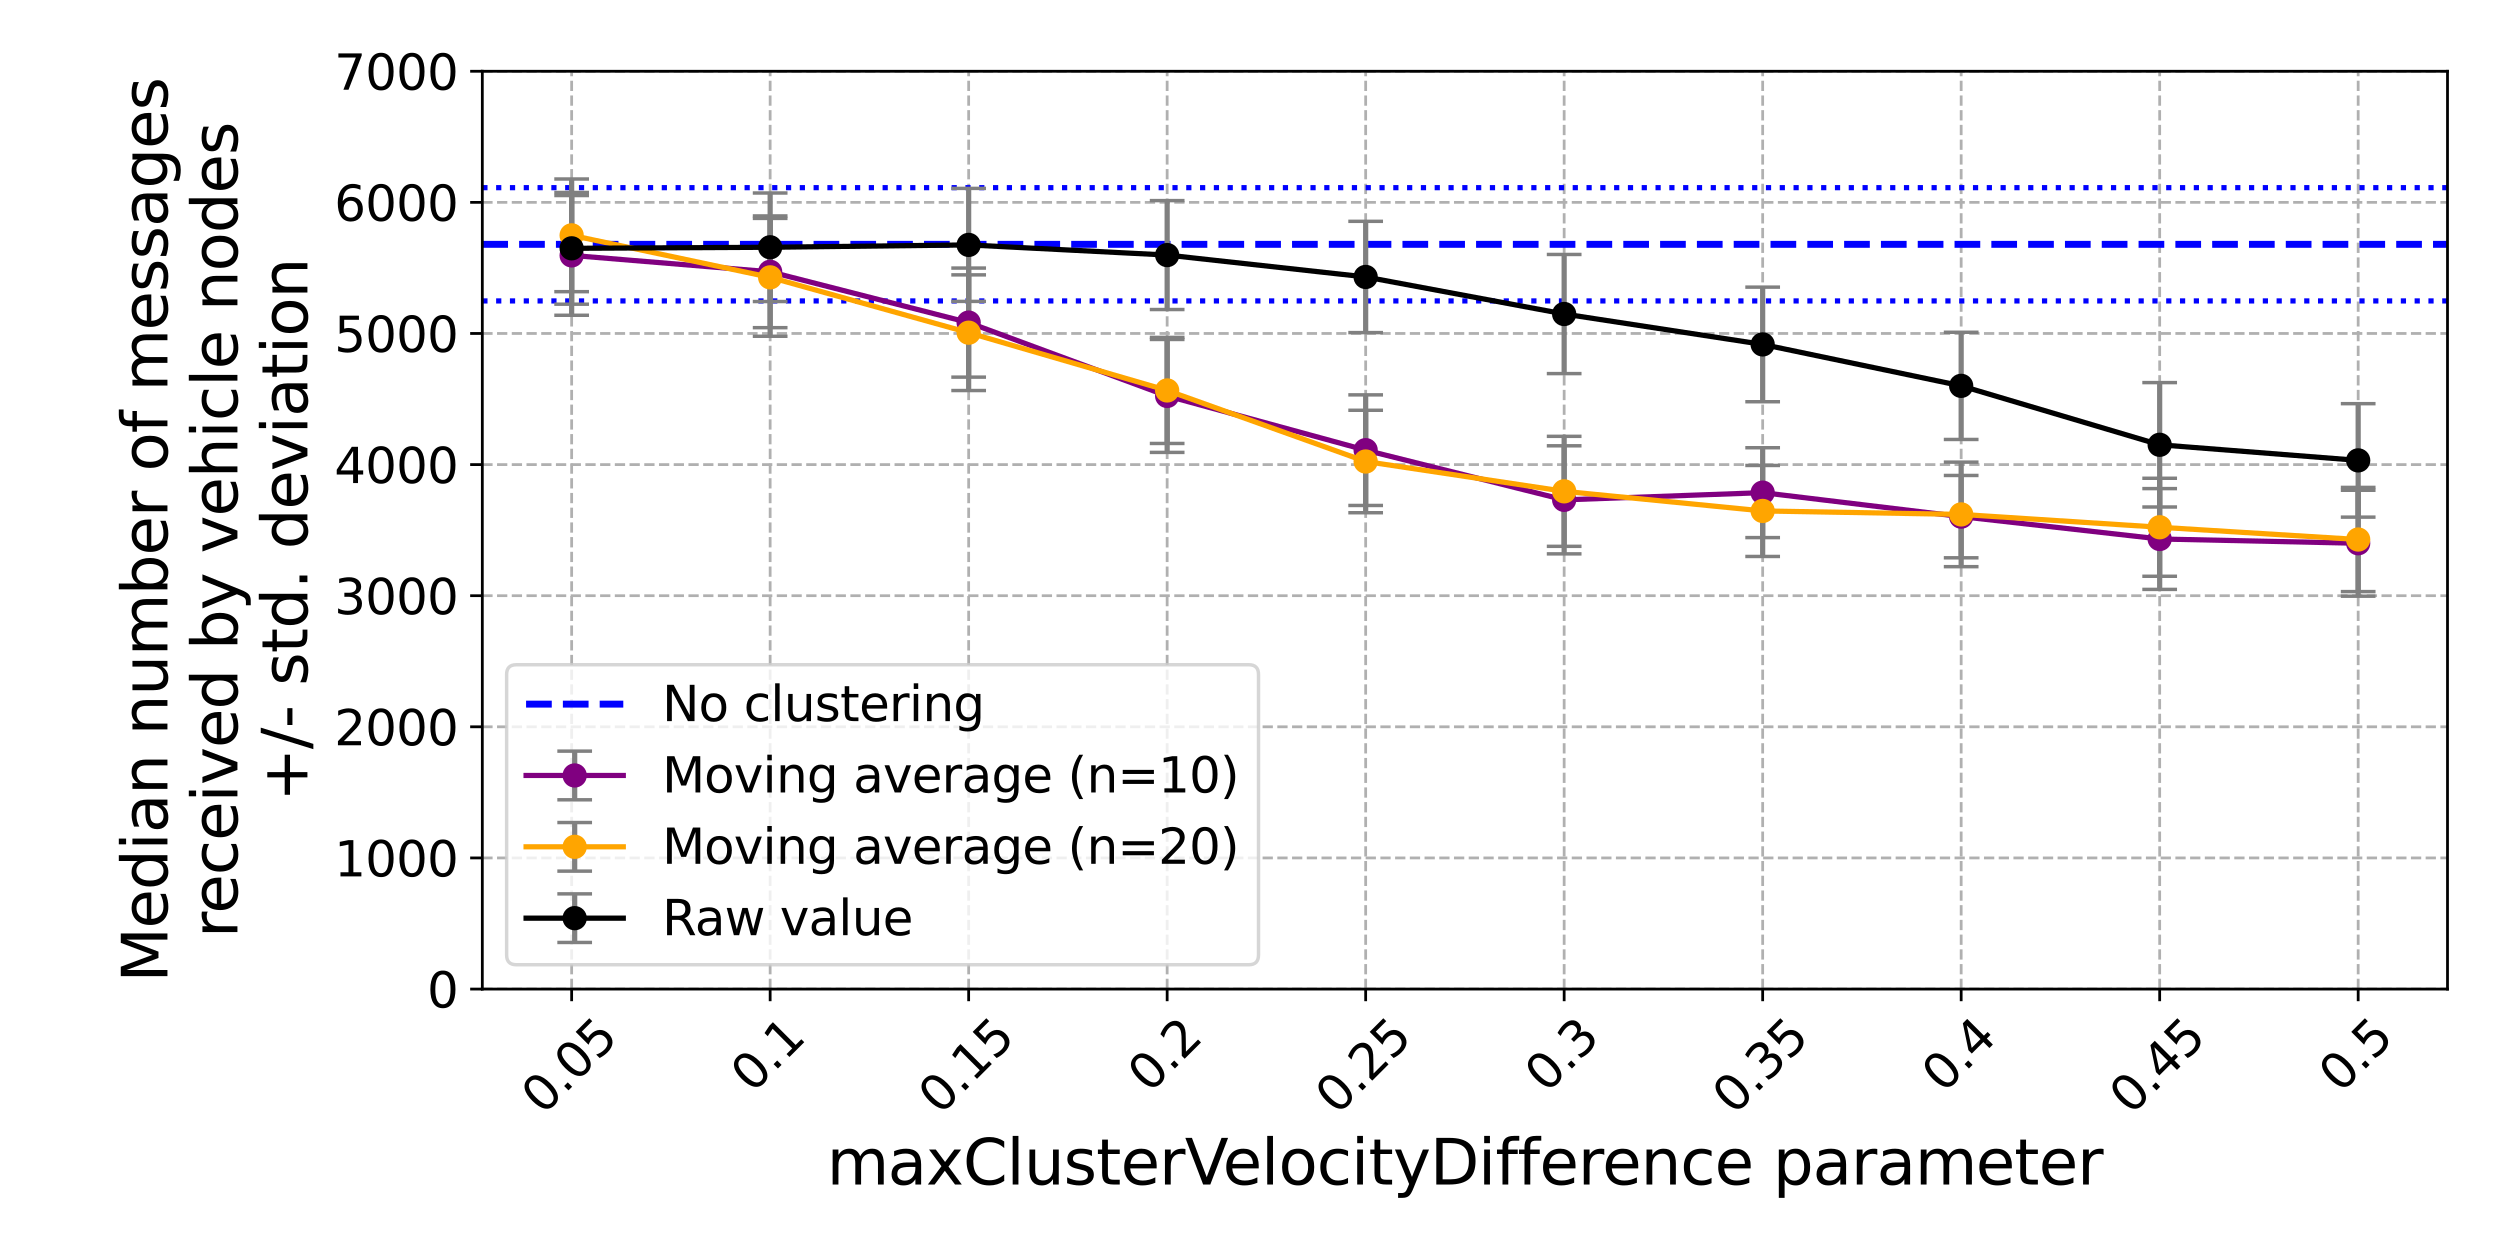 <?xml version="1.0" encoding="utf-8" standalone="no"?>
<!DOCTYPE svg PUBLIC "-//W3C//DTD SVG 1.1//EN"
  "http://www.w3.org/Graphics/SVG/1.1/DTD/svg11.dtd">
<svg xmlns:xlink="http://www.w3.org/1999/xlink" width="720pt" height="360pt" viewBox="0 0 720 360" xmlns="http://www.w3.org/2000/svg" version="1.1">
 <defs>
  <style type="text/css">*{stroke-linejoin: round; stroke-linecap: butt}</style>
 </defs>
 <g id="figure_1">
  <g id="patch_1">
   <path d="M 0 360 
L 720 360 
L 720 0 
L 0 0 
z
" style="fill: #ffffff"/>
  </g>
  <g id="axes_1">
   <g id="patch_2">
    <path d="M 138.908 284.844 
L 704.88 284.844 
L 704.88 20.52 
L 138.908 20.52 
z
" style="fill: #ffffff"/>
   </g>
   <g id="matplotlib.axis_1">
    <g id="xtick_1">
     <g id="line2d_1">
      <path d="M 164.634 284.844 
L 164.634 20.52 
" clip-path="url(#pd3dc04d516)" style="fill: none; stroke-dasharray: 2.96,1.28; stroke-dashoffset: 0; stroke: #b0b0b0; stroke-width: 0.8"/>
     </g>
     <g id="line2d_2">
      <defs>
       <path id="m0fb2fdcdc8" d="M 0 0 
L 0 3.5 
" style="stroke: #000000; stroke-width: 0.8"/>
      </defs>
      <g>
       <use xlink:href="#m0fb2fdcdc8" x="164.634" y="284.844" style="stroke: #000000; stroke-width: 0.8"/>
      </g>
     </g>
     <g id="text_1">
      <!-- 0.05 -->
      <g transform="translate(156.345 321.408) rotate(-45) scale(0.14 -0.14)">
       <defs>
        <path id="DejaVuSans-30" d="M 2034 4250 
Q 1547 4250 1301 3770 
Q 1056 3291 1056 2328 
Q 1056 1369 1301 889 
Q 1547 409 2034 409 
Q 2525 409 2770 889 
Q 3016 1369 3016 2328 
Q 3016 3291 2770 3770 
Q 2525 4250 2034 4250 
z
M 2034 4750 
Q 2819 4750 3233 4129 
Q 3647 3509 3647 2328 
Q 3647 1150 3233 529 
Q 2819 -91 2034 -91 
Q 1250 -91 836 529 
Q 422 1150 422 2328 
Q 422 3509 836 4129 
Q 1250 4750 2034 4750 
z
" transform="scale(0.016)"/>
        <path id="DejaVuSans-2e" d="M 684 794 
L 1344 794 
L 1344 0 
L 684 0 
L 684 794 
z
" transform="scale(0.016)"/>
        <path id="DejaVuSans-35" d="M 691 4666 
L 3169 4666 
L 3169 4134 
L 1269 4134 
L 1269 2991 
Q 1406 3038 1543 3061 
Q 1681 3084 1819 3084 
Q 2600 3084 3056 2656 
Q 3513 2228 3513 1497 
Q 3513 744 3044 326 
Q 2575 -91 1722 -91 
Q 1428 -91 1123 -41 
Q 819 9 494 109 
L 494 744 
Q 775 591 1075 516 
Q 1375 441 1709 441 
Q 2250 441 2565 725 
Q 2881 1009 2881 1497 
Q 2881 1984 2565 2268 
Q 2250 2553 1709 2553 
Q 1456 2553 1204 2497 
Q 953 2441 691 2322 
L 691 4666 
z
" transform="scale(0.016)"/>
       </defs>
       <use xlink:href="#DejaVuSans-30"/>
       <use xlink:href="#DejaVuSans-2e" x="63.623"/>
       <use xlink:href="#DejaVuSans-30" x="95.41"/>
       <use xlink:href="#DejaVuSans-35" x="159.033"/>
      </g>
     </g>
    </g>
    <g id="xtick_2">
     <g id="line2d_3">
      <path d="M 221.803 284.844 
L 221.803 20.52 
" clip-path="url(#pd3dc04d516)" style="fill: none; stroke-dasharray: 2.96,1.28; stroke-dashoffset: 0; stroke: #b0b0b0; stroke-width: 0.8"/>
     </g>
     <g id="line2d_4">
      <g>
       <use xlink:href="#m0fb2fdcdc8" x="221.803" y="284.844" style="stroke: #000000; stroke-width: 0.8"/>
      </g>
     </g>
     <g id="text_2">
      <!-- 0.1 -->
      <g transform="translate(216.663 315.109) rotate(-45) scale(0.14 -0.14)">
       <defs>
        <path id="DejaVuSans-31" d="M 794 531 
L 1825 531 
L 1825 4091 
L 703 3866 
L 703 4441 
L 1819 4666 
L 2450 4666 
L 2450 531 
L 3481 531 
L 3481 0 
L 794 0 
L 794 531 
z
" transform="scale(0.016)"/>
       </defs>
       <use xlink:href="#DejaVuSans-30"/>
       <use xlink:href="#DejaVuSans-2e" x="63.623"/>
       <use xlink:href="#DejaVuSans-31" x="95.41"/>
      </g>
     </g>
    </g>
    <g id="xtick_3">
     <g id="line2d_5">
      <path d="M 278.972 284.844 
L 278.972 20.52 
" clip-path="url(#pd3dc04d516)" style="fill: none; stroke-dasharray: 2.96,1.28; stroke-dashoffset: 0; stroke: #b0b0b0; stroke-width: 0.8"/>
     </g>
     <g id="line2d_6">
      <g>
       <use xlink:href="#m0fb2fdcdc8" x="278.972" y="284.844" style="stroke: #000000; stroke-width: 0.8"/>
      </g>
     </g>
     <g id="text_3">
      <!-- 0.15 -->
      <g transform="translate(270.682 321.408) rotate(-45) scale(0.14 -0.14)">
       <use xlink:href="#DejaVuSans-30"/>
       <use xlink:href="#DejaVuSans-2e" x="63.623"/>
       <use xlink:href="#DejaVuSans-31" x="95.41"/>
       <use xlink:href="#DejaVuSans-35" x="159.033"/>
      </g>
     </g>
    </g>
    <g id="xtick_4">
     <g id="line2d_7">
      <path d="M 336.141 284.844 
L 336.141 20.52 
" clip-path="url(#pd3dc04d516)" style="fill: none; stroke-dasharray: 2.96,1.28; stroke-dashoffset: 0; stroke: #b0b0b0; stroke-width: 0.8"/>
     </g>
     <g id="line2d_8">
      <g>
       <use xlink:href="#m0fb2fdcdc8" x="336.141" y="284.844" style="stroke: #000000; stroke-width: 0.8"/>
      </g>
     </g>
     <g id="text_4">
      <!-- 0.2 -->
      <g transform="translate(331.001 315.109) rotate(-45) scale(0.14 -0.14)">
       <defs>
        <path id="DejaVuSans-32" d="M 1228 531 
L 3431 531 
L 3431 0 
L 469 0 
L 469 531 
Q 828 903 1448 1529 
Q 2069 2156 2228 2338 
Q 2531 2678 2651 2914 
Q 2772 3150 2772 3378 
Q 2772 3750 2511 3984 
Q 2250 4219 1831 4219 
Q 1534 4219 1204 4116 
Q 875 4013 500 3803 
L 500 4441 
Q 881 4594 1212 4672 
Q 1544 4750 1819 4750 
Q 2544 4750 2975 4387 
Q 3406 4025 3406 3419 
Q 3406 3131 3298 2873 
Q 3191 2616 2906 2266 
Q 2828 2175 2409 1742 
Q 1991 1309 1228 531 
z
" transform="scale(0.016)"/>
       </defs>
       <use xlink:href="#DejaVuSans-30"/>
       <use xlink:href="#DejaVuSans-2e" x="63.623"/>
       <use xlink:href="#DejaVuSans-32" x="95.41"/>
      </g>
     </g>
    </g>
    <g id="xtick_5">
     <g id="line2d_9">
      <path d="M 393.31 284.844 
L 393.31 20.52 
" clip-path="url(#pd3dc04d516)" style="fill: none; stroke-dasharray: 2.96,1.28; stroke-dashoffset: 0; stroke: #b0b0b0; stroke-width: 0.8"/>
     </g>
     <g id="line2d_10">
      <g>
       <use xlink:href="#m0fb2fdcdc8" x="393.31" y="284.844" style="stroke: #000000; stroke-width: 0.8"/>
      </g>
     </g>
     <g id="text_5">
      <!-- 0.25 -->
      <g transform="translate(385.02 321.408) rotate(-45) scale(0.14 -0.14)">
       <use xlink:href="#DejaVuSans-30"/>
       <use xlink:href="#DejaVuSans-2e" x="63.623"/>
       <use xlink:href="#DejaVuSans-32" x="95.41"/>
       <use xlink:href="#DejaVuSans-35" x="159.033"/>
      </g>
     </g>
    </g>
    <g id="xtick_6">
     <g id="line2d_11">
      <path d="M 450.478 284.844 
L 450.478 20.52 
" clip-path="url(#pd3dc04d516)" style="fill: none; stroke-dasharray: 2.96,1.28; stroke-dashoffset: 0; stroke: #b0b0b0; stroke-width: 0.8"/>
     </g>
     <g id="line2d_12">
      <g>
       <use xlink:href="#m0fb2fdcdc8" x="450.478" y="284.844" style="stroke: #000000; stroke-width: 0.8"/>
      </g>
     </g>
     <g id="text_6">
      <!-- 0.3 -->
      <g transform="translate(445.338 315.109) rotate(-45) scale(0.14 -0.14)">
       <defs>
        <path id="DejaVuSans-33" d="M 2597 2516 
Q 3050 2419 3304 2112 
Q 3559 1806 3559 1356 
Q 3559 666 3084 287 
Q 2609 -91 1734 -91 
Q 1441 -91 1130 -33 
Q 819 25 488 141 
L 488 750 
Q 750 597 1062 519 
Q 1375 441 1716 441 
Q 2309 441 2620 675 
Q 2931 909 2931 1356 
Q 2931 1769 2642 2001 
Q 2353 2234 1838 2234 
L 1294 2234 
L 1294 2753 
L 1863 2753 
Q 2328 2753 2575 2939 
Q 2822 3125 2822 3475 
Q 2822 3834 2567 4026 
Q 2313 4219 1838 4219 
Q 1578 4219 1281 4162 
Q 984 4106 628 3988 
L 628 4550 
Q 988 4650 1302 4700 
Q 1616 4750 1894 4750 
Q 2613 4750 3031 4423 
Q 3450 4097 3450 3541 
Q 3450 3153 3228 2886 
Q 3006 2619 2597 2516 
z
" transform="scale(0.016)"/>
       </defs>
       <use xlink:href="#DejaVuSans-30"/>
       <use xlink:href="#DejaVuSans-2e" x="63.623"/>
       <use xlink:href="#DejaVuSans-33" x="95.41"/>
      </g>
     </g>
    </g>
    <g id="xtick_7">
     <g id="line2d_13">
      <path d="M 507.647 284.844 
L 507.647 20.52 
" clip-path="url(#pd3dc04d516)" style="fill: none; stroke-dasharray: 2.96,1.28; stroke-dashoffset: 0; stroke: #b0b0b0; stroke-width: 0.8"/>
     </g>
     <g id="line2d_14">
      <g>
       <use xlink:href="#m0fb2fdcdc8" x="507.647" y="284.844" style="stroke: #000000; stroke-width: 0.8"/>
      </g>
     </g>
     <g id="text_7">
      <!-- 0.35 -->
      <g transform="translate(499.358 321.408) rotate(-45) scale(0.14 -0.14)">
       <use xlink:href="#DejaVuSans-30"/>
       <use xlink:href="#DejaVuSans-2e" x="63.623"/>
       <use xlink:href="#DejaVuSans-33" x="95.41"/>
       <use xlink:href="#DejaVuSans-35" x="159.033"/>
      </g>
     </g>
    </g>
    <g id="xtick_8">
     <g id="line2d_15">
      <path d="M 564.816 284.844 
L 564.816 20.52 
" clip-path="url(#pd3dc04d516)" style="fill: none; stroke-dasharray: 2.96,1.28; stroke-dashoffset: 0; stroke: #b0b0b0; stroke-width: 0.8"/>
     </g>
     <g id="line2d_16">
      <g>
       <use xlink:href="#m0fb2fdcdc8" x="564.816" y="284.844" style="stroke: #000000; stroke-width: 0.8"/>
      </g>
     </g>
     <g id="text_8">
      <!-- 0.4 -->
      <g transform="translate(559.676 315.109) rotate(-45) scale(0.14 -0.14)">
       <defs>
        <path id="DejaVuSans-34" d="M 2419 4116 
L 825 1625 
L 2419 1625 
L 2419 4116 
z
M 2253 4666 
L 3047 4666 
L 3047 1625 
L 3713 1625 
L 3713 1100 
L 3047 1100 
L 3047 0 
L 2419 0 
L 2419 1100 
L 313 1100 
L 313 1709 
L 2253 4666 
z
" transform="scale(0.016)"/>
       </defs>
       <use xlink:href="#DejaVuSans-30"/>
       <use xlink:href="#DejaVuSans-2e" x="63.623"/>
       <use xlink:href="#DejaVuSans-34" x="95.41"/>
      </g>
     </g>
    </g>
    <g id="xtick_9">
     <g id="line2d_17">
      <path d="M 621.985 284.844 
L 621.985 20.52 
" clip-path="url(#pd3dc04d516)" style="fill: none; stroke-dasharray: 2.96,1.28; stroke-dashoffset: 0; stroke: #b0b0b0; stroke-width: 0.8"/>
     </g>
     <g id="line2d_18">
      <g>
       <use xlink:href="#m0fb2fdcdc8" x="621.985" y="284.844" style="stroke: #000000; stroke-width: 0.8"/>
      </g>
     </g>
     <g id="text_9">
      <!-- 0.45 -->
      <g transform="translate(613.696 321.408) rotate(-45) scale(0.14 -0.14)">
       <use xlink:href="#DejaVuSans-30"/>
       <use xlink:href="#DejaVuSans-2e" x="63.623"/>
       <use xlink:href="#DejaVuSans-34" x="95.41"/>
       <use xlink:href="#DejaVuSans-35" x="159.033"/>
      </g>
     </g>
    </g>
    <g id="xtick_10">
     <g id="line2d_19">
      <path d="M 679.154 284.844 
L 679.154 20.52 
" clip-path="url(#pd3dc04d516)" style="fill: none; stroke-dasharray: 2.96,1.28; stroke-dashoffset: 0; stroke: #b0b0b0; stroke-width: 0.8"/>
     </g>
     <g id="line2d_20">
      <g>
       <use xlink:href="#m0fb2fdcdc8" x="679.154" y="284.844" style="stroke: #000000; stroke-width: 0.8"/>
      </g>
     </g>
     <g id="text_10">
      <!-- 0.5 -->
      <g transform="translate(674.014 315.109) rotate(-45) scale(0.14 -0.14)">
       <use xlink:href="#DejaVuSans-30"/>
       <use xlink:href="#DejaVuSans-2e" x="63.623"/>
       <use xlink:href="#DejaVuSans-35" x="95.41"/>
      </g>
     </g>
    </g>
    <g id="text_11">
     <!-- maxClusterVelocityDifference parameter -->
     <g transform="translate(238.129 341.144) scale(0.18 -0.18)">
      <defs>
       <path id="DejaVuSans-6d" d="M 3328 2828 
Q 3544 3216 3844 3400 
Q 4144 3584 4550 3584 
Q 5097 3584 5394 3201 
Q 5691 2819 5691 2113 
L 5691 0 
L 5113 0 
L 5113 2094 
Q 5113 2597 4934 2840 
Q 4756 3084 4391 3084 
Q 3944 3084 3684 2787 
Q 3425 2491 3425 1978 
L 3425 0 
L 2847 0 
L 2847 2094 
Q 2847 2600 2669 2842 
Q 2491 3084 2119 3084 
Q 1678 3084 1418 2786 
Q 1159 2488 1159 1978 
L 1159 0 
L 581 0 
L 581 3500 
L 1159 3500 
L 1159 2956 
Q 1356 3278 1631 3431 
Q 1906 3584 2284 3584 
Q 2666 3584 2933 3390 
Q 3200 3197 3328 2828 
z
" transform="scale(0.016)"/>
       <path id="DejaVuSans-61" d="M 2194 1759 
Q 1497 1759 1228 1600 
Q 959 1441 959 1056 
Q 959 750 1161 570 
Q 1363 391 1709 391 
Q 2188 391 2477 730 
Q 2766 1069 2766 1631 
L 2766 1759 
L 2194 1759 
z
M 3341 1997 
L 3341 0 
L 2766 0 
L 2766 531 
Q 2569 213 2275 61 
Q 1981 -91 1556 -91 
Q 1019 -91 701 211 
Q 384 513 384 1019 
Q 384 1609 779 1909 
Q 1175 2209 1959 2209 
L 2766 2209 
L 2766 2266 
Q 2766 2663 2505 2880 
Q 2244 3097 1772 3097 
Q 1472 3097 1187 3025 
Q 903 2953 641 2809 
L 641 3341 
Q 956 3463 1253 3523 
Q 1550 3584 1831 3584 
Q 2591 3584 2966 3190 
Q 3341 2797 3341 1997 
z
" transform="scale(0.016)"/>
       <path id="DejaVuSans-78" d="M 3513 3500 
L 2247 1797 
L 3578 0 
L 2900 0 
L 1881 1375 
L 863 0 
L 184 0 
L 1544 1831 
L 300 3500 
L 978 3500 
L 1906 2253 
L 2834 3500 
L 3513 3500 
z
" transform="scale(0.016)"/>
       <path id="DejaVuSans-43" d="M 4122 4306 
L 4122 3641 
Q 3803 3938 3442 4084 
Q 3081 4231 2675 4231 
Q 1875 4231 1450 3742 
Q 1025 3253 1025 2328 
Q 1025 1406 1450 917 
Q 1875 428 2675 428 
Q 3081 428 3442 575 
Q 3803 722 4122 1019 
L 4122 359 
Q 3791 134 3420 21 
Q 3050 -91 2638 -91 
Q 1578 -91 968 557 
Q 359 1206 359 2328 
Q 359 3453 968 4101 
Q 1578 4750 2638 4750 
Q 3056 4750 3426 4639 
Q 3797 4528 4122 4306 
z
" transform="scale(0.016)"/>
       <path id="DejaVuSans-6c" d="M 603 4863 
L 1178 4863 
L 1178 0 
L 603 0 
L 603 4863 
z
" transform="scale(0.016)"/>
       <path id="DejaVuSans-75" d="M 544 1381 
L 544 3500 
L 1119 3500 
L 1119 1403 
Q 1119 906 1312 657 
Q 1506 409 1894 409 
Q 2359 409 2629 706 
Q 2900 1003 2900 1516 
L 2900 3500 
L 3475 3500 
L 3475 0 
L 2900 0 
L 2900 538 
Q 2691 219 2414 64 
Q 2138 -91 1772 -91 
Q 1169 -91 856 284 
Q 544 659 544 1381 
z
M 1991 3584 
L 1991 3584 
z
" transform="scale(0.016)"/>
       <path id="DejaVuSans-73" d="M 2834 3397 
L 2834 2853 
Q 2591 2978 2328 3040 
Q 2066 3103 1784 3103 
Q 1356 3103 1142 2972 
Q 928 2841 928 2578 
Q 928 2378 1081 2264 
Q 1234 2150 1697 2047 
L 1894 2003 
Q 2506 1872 2764 1633 
Q 3022 1394 3022 966 
Q 3022 478 2636 193 
Q 2250 -91 1575 -91 
Q 1294 -91 989 -36 
Q 684 19 347 128 
L 347 722 
Q 666 556 975 473 
Q 1284 391 1588 391 
Q 1994 391 2212 530 
Q 2431 669 2431 922 
Q 2431 1156 2273 1281 
Q 2116 1406 1581 1522 
L 1381 1569 
Q 847 1681 609 1914 
Q 372 2147 372 2553 
Q 372 3047 722 3315 
Q 1072 3584 1716 3584 
Q 2034 3584 2315 3537 
Q 2597 3491 2834 3397 
z
" transform="scale(0.016)"/>
       <path id="DejaVuSans-74" d="M 1172 4494 
L 1172 3500 
L 2356 3500 
L 2356 3053 
L 1172 3053 
L 1172 1153 
Q 1172 725 1289 603 
Q 1406 481 1766 481 
L 2356 481 
L 2356 0 
L 1766 0 
Q 1100 0 847 248 
Q 594 497 594 1153 
L 594 3053 
L 172 3053 
L 172 3500 
L 594 3500 
L 594 4494 
L 1172 4494 
z
" transform="scale(0.016)"/>
       <path id="DejaVuSans-65" d="M 3597 1894 
L 3597 1613 
L 953 1613 
Q 991 1019 1311 708 
Q 1631 397 2203 397 
Q 2534 397 2845 478 
Q 3156 559 3463 722 
L 3463 178 
Q 3153 47 2828 -22 
Q 2503 -91 2169 -91 
Q 1331 -91 842 396 
Q 353 884 353 1716 
Q 353 2575 817 3079 
Q 1281 3584 2069 3584 
Q 2775 3584 3186 3129 
Q 3597 2675 3597 1894 
z
M 3022 2063 
Q 3016 2534 2758 2815 
Q 2500 3097 2075 3097 
Q 1594 3097 1305 2825 
Q 1016 2553 972 2059 
L 3022 2063 
z
" transform="scale(0.016)"/>
       <path id="DejaVuSans-72" d="M 2631 2963 
Q 2534 3019 2420 3045 
Q 2306 3072 2169 3072 
Q 1681 3072 1420 2755 
Q 1159 2438 1159 1844 
L 1159 0 
L 581 0 
L 581 3500 
L 1159 3500 
L 1159 2956 
Q 1341 3275 1631 3429 
Q 1922 3584 2338 3584 
Q 2397 3584 2469 3576 
Q 2541 3569 2628 3553 
L 2631 2963 
z
" transform="scale(0.016)"/>
       <path id="DejaVuSans-56" d="M 1831 0 
L 50 4666 
L 709 4666 
L 2188 738 
L 3669 4666 
L 4325 4666 
L 2547 0 
L 1831 0 
z
" transform="scale(0.016)"/>
       <path id="DejaVuSans-6f" d="M 1959 3097 
Q 1497 3097 1228 2736 
Q 959 2375 959 1747 
Q 959 1119 1226 758 
Q 1494 397 1959 397 
Q 2419 397 2687 759 
Q 2956 1122 2956 1747 
Q 2956 2369 2687 2733 
Q 2419 3097 1959 3097 
z
M 1959 3584 
Q 2709 3584 3137 3096 
Q 3566 2609 3566 1747 
Q 3566 888 3137 398 
Q 2709 -91 1959 -91 
Q 1206 -91 779 398 
Q 353 888 353 1747 
Q 353 2609 779 3096 
Q 1206 3584 1959 3584 
z
" transform="scale(0.016)"/>
       <path id="DejaVuSans-63" d="M 3122 3366 
L 3122 2828 
Q 2878 2963 2633 3030 
Q 2388 3097 2138 3097 
Q 1578 3097 1268 2742 
Q 959 2388 959 1747 
Q 959 1106 1268 751 
Q 1578 397 2138 397 
Q 2388 397 2633 464 
Q 2878 531 3122 666 
L 3122 134 
Q 2881 22 2623 -34 
Q 2366 -91 2075 -91 
Q 1284 -91 818 406 
Q 353 903 353 1747 
Q 353 2603 823 3093 
Q 1294 3584 2113 3584 
Q 2378 3584 2631 3529 
Q 2884 3475 3122 3366 
z
" transform="scale(0.016)"/>
       <path id="DejaVuSans-69" d="M 603 3500 
L 1178 3500 
L 1178 0 
L 603 0 
L 603 3500 
z
M 603 4863 
L 1178 4863 
L 1178 4134 
L 603 4134 
L 603 4863 
z
" transform="scale(0.016)"/>
       <path id="DejaVuSans-79" d="M 2059 -325 
Q 1816 -950 1584 -1140 
Q 1353 -1331 966 -1331 
L 506 -1331 
L 506 -850 
L 844 -850 
Q 1081 -850 1212 -737 
Q 1344 -625 1503 -206 
L 1606 56 
L 191 3500 
L 800 3500 
L 1894 763 
L 2988 3500 
L 3597 3500 
L 2059 -325 
z
" transform="scale(0.016)"/>
       <path id="DejaVuSans-44" d="M 1259 4147 
L 1259 519 
L 2022 519 
Q 2988 519 3436 956 
Q 3884 1394 3884 2338 
Q 3884 3275 3436 3711 
Q 2988 4147 2022 4147 
L 1259 4147 
z
M 628 4666 
L 1925 4666 
Q 3281 4666 3915 4102 
Q 4550 3538 4550 2338 
Q 4550 1131 3912 565 
Q 3275 0 1925 0 
L 628 0 
L 628 4666 
z
" transform="scale(0.016)"/>
       <path id="DejaVuSans-66" d="M 2375 4863 
L 2375 4384 
L 1825 4384 
Q 1516 4384 1395 4259 
Q 1275 4134 1275 3809 
L 1275 3500 
L 2222 3500 
L 2222 3053 
L 1275 3053 
L 1275 0 
L 697 0 
L 697 3053 
L 147 3053 
L 147 3500 
L 697 3500 
L 697 3744 
Q 697 4328 969 4595 
Q 1241 4863 1831 4863 
L 2375 4863 
z
" transform="scale(0.016)"/>
       <path id="DejaVuSans-6e" d="M 3513 2113 
L 3513 0 
L 2938 0 
L 2938 2094 
Q 2938 2591 2744 2837 
Q 2550 3084 2163 3084 
Q 1697 3084 1428 2787 
Q 1159 2491 1159 1978 
L 1159 0 
L 581 0 
L 581 3500 
L 1159 3500 
L 1159 2956 
Q 1366 3272 1645 3428 
Q 1925 3584 2291 3584 
Q 2894 3584 3203 3211 
Q 3513 2838 3513 2113 
z
" transform="scale(0.016)"/>
       <path id="DejaVuSans-20" transform="scale(0.016)"/>
       <path id="DejaVuSans-70" d="M 1159 525 
L 1159 -1331 
L 581 -1331 
L 581 3500 
L 1159 3500 
L 1159 2969 
Q 1341 3281 1617 3432 
Q 1894 3584 2278 3584 
Q 2916 3584 3314 3078 
Q 3713 2572 3713 1747 
Q 3713 922 3314 415 
Q 2916 -91 2278 -91 
Q 1894 -91 1617 61 
Q 1341 213 1159 525 
z
M 3116 1747 
Q 3116 2381 2855 2742 
Q 2594 3103 2138 3103 
Q 1681 3103 1420 2742 
Q 1159 2381 1159 1747 
Q 1159 1113 1420 752 
Q 1681 391 2138 391 
Q 2594 391 2855 752 
Q 3116 1113 3116 1747 
z
" transform="scale(0.016)"/>
      </defs>
      <use xlink:href="#DejaVuSans-6d"/>
      <use xlink:href="#DejaVuSans-61" x="97.412"/>
      <use xlink:href="#DejaVuSans-78" x="158.691"/>
      <use xlink:href="#DejaVuSans-43" x="217.871"/>
      <use xlink:href="#DejaVuSans-6c" x="287.695"/>
      <use xlink:href="#DejaVuSans-75" x="315.479"/>
      <use xlink:href="#DejaVuSans-73" x="378.857"/>
      <use xlink:href="#DejaVuSans-74" x="430.957"/>
      <use xlink:href="#DejaVuSans-65" x="470.166"/>
      <use xlink:href="#DejaVuSans-72" x="531.689"/>
      <use xlink:href="#DejaVuSans-56" x="572.803"/>
      <use xlink:href="#DejaVuSans-65" x="633.461"/>
      <use xlink:href="#DejaVuSans-6c" x="694.984"/>
      <use xlink:href="#DejaVuSans-6f" x="722.768"/>
      <use xlink:href="#DejaVuSans-63" x="783.949"/>
      <use xlink:href="#DejaVuSans-69" x="838.93"/>
      <use xlink:href="#DejaVuSans-74" x="866.713"/>
      <use xlink:href="#DejaVuSans-79" x="905.922"/>
      <use xlink:href="#DejaVuSans-44" x="965.102"/>
      <use xlink:href="#DejaVuSans-69" x="1042.104"/>
      <use xlink:href="#DejaVuSans-66" x="1069.887"/>
      <use xlink:href="#DejaVuSans-66" x="1105.092"/>
      <use xlink:href="#DejaVuSans-65" x="1140.297"/>
      <use xlink:href="#DejaVuSans-72" x="1201.82"/>
      <use xlink:href="#DejaVuSans-65" x="1240.684"/>
      <use xlink:href="#DejaVuSans-6e" x="1302.207"/>
      <use xlink:href="#DejaVuSans-63" x="1365.586"/>
      <use xlink:href="#DejaVuSans-65" x="1420.566"/>
      <use xlink:href="#DejaVuSans-20" x="1482.09"/>
      <use xlink:href="#DejaVuSans-70" x="1513.877"/>
      <use xlink:href="#DejaVuSans-61" x="1577.354"/>
      <use xlink:href="#DejaVuSans-72" x="1638.633"/>
      <use xlink:href="#DejaVuSans-61" x="1679.746"/>
      <use xlink:href="#DejaVuSans-6d" x="1741.025"/>
      <use xlink:href="#DejaVuSans-65" x="1838.438"/>
      <use xlink:href="#DejaVuSans-74" x="1899.961"/>
      <use xlink:href="#DejaVuSans-65" x="1939.17"/>
      <use xlink:href="#DejaVuSans-72" x="2000.693"/>
     </g>
    </g>
   </g>
   <g id="matplotlib.axis_2">
    <g id="ytick_1">
     <g id="line2d_21">
      <path d="M 138.908 284.844 
L 704.88 284.844 
" clip-path="url(#pd3dc04d516)" style="fill: none; stroke-dasharray: 2.96,1.28; stroke-dashoffset: 0; stroke: #b0b0b0; stroke-width: 0.8"/>
     </g>
     <g id="line2d_22">
      <defs>
       <path id="m6a861dad48" d="M 0 0 
L -3.5 0 
" style="stroke: #000000; stroke-width: 0.8"/>
      </defs>
      <g>
       <use xlink:href="#m6a861dad48" x="138.908" y="284.844" style="stroke: #000000; stroke-width: 0.8"/>
      </g>
     </g>
     <g id="text_12">
      <!-- 0 -->
      <g transform="translate(123.001 290.163) scale(0.14 -0.14)">
       <use xlink:href="#DejaVuSans-30"/>
      </g>
     </g>
    </g>
    <g id="ytick_2">
     <g id="line2d_23">
      <path d="M 138.908 247.083 
L 704.88 247.083 
" clip-path="url(#pd3dc04d516)" style="fill: none; stroke-dasharray: 2.96,1.28; stroke-dashoffset: 0; stroke: #b0b0b0; stroke-width: 0.8"/>
     </g>
     <g id="line2d_24">
      <g>
       <use xlink:href="#m6a861dad48" x="138.908" y="247.083" style="stroke: #000000; stroke-width: 0.8"/>
      </g>
     </g>
     <g id="text_13">
      <!-- 1000 -->
      <g transform="translate(96.278 252.402) scale(0.14 -0.14)">
       <use xlink:href="#DejaVuSans-31"/>
       <use xlink:href="#DejaVuSans-30" x="63.623"/>
       <use xlink:href="#DejaVuSans-30" x="127.246"/>
       <use xlink:href="#DejaVuSans-30" x="190.869"/>
      </g>
     </g>
    </g>
    <g id="ytick_3">
     <g id="line2d_25">
      <path d="M 138.908 209.323 
L 704.88 209.323 
" clip-path="url(#pd3dc04d516)" style="fill: none; stroke-dasharray: 2.96,1.28; stroke-dashoffset: 0; stroke: #b0b0b0; stroke-width: 0.8"/>
     </g>
     <g id="line2d_26">
      <g>
       <use xlink:href="#m6a861dad48" x="138.908" y="209.323" style="stroke: #000000; stroke-width: 0.8"/>
      </g>
     </g>
     <g id="text_14">
      <!-- 2000 -->
      <g transform="translate(96.278 214.642) scale(0.14 -0.14)">
       <use xlink:href="#DejaVuSans-32"/>
       <use xlink:href="#DejaVuSans-30" x="63.623"/>
       <use xlink:href="#DejaVuSans-30" x="127.246"/>
       <use xlink:href="#DejaVuSans-30" x="190.869"/>
      </g>
     </g>
    </g>
    <g id="ytick_4">
     <g id="line2d_27">
      <path d="M 138.908 171.562 
L 704.88 171.562 
" clip-path="url(#pd3dc04d516)" style="fill: none; stroke-dasharray: 2.96,1.28; stroke-dashoffset: 0; stroke: #b0b0b0; stroke-width: 0.8"/>
     </g>
     <g id="line2d_28">
      <g>
       <use xlink:href="#m6a861dad48" x="138.908" y="171.562" style="stroke: #000000; stroke-width: 0.8"/>
      </g>
     </g>
     <g id="text_15">
      <!-- 3000 -->
      <g transform="translate(96.278 176.881) scale(0.14 -0.14)">
       <use xlink:href="#DejaVuSans-33"/>
       <use xlink:href="#DejaVuSans-30" x="63.623"/>
       <use xlink:href="#DejaVuSans-30" x="127.246"/>
       <use xlink:href="#DejaVuSans-30" x="190.869"/>
      </g>
     </g>
    </g>
    <g id="ytick_5">
     <g id="line2d_29">
      <path d="M 138.908 133.802 
L 704.88 133.802 
" clip-path="url(#pd3dc04d516)" style="fill: none; stroke-dasharray: 2.96,1.28; stroke-dashoffset: 0; stroke: #b0b0b0; stroke-width: 0.8"/>
     </g>
     <g id="line2d_30">
      <g>
       <use xlink:href="#m6a861dad48" x="138.908" y="133.802" style="stroke: #000000; stroke-width: 0.8"/>
      </g>
     </g>
     <g id="text_16">
      <!-- 4000 -->
      <g transform="translate(96.278 139.121) scale(0.14 -0.14)">
       <use xlink:href="#DejaVuSans-34"/>
       <use xlink:href="#DejaVuSans-30" x="63.623"/>
       <use xlink:href="#DejaVuSans-30" x="127.246"/>
       <use xlink:href="#DejaVuSans-30" x="190.869"/>
      </g>
     </g>
    </g>
    <g id="ytick_6">
     <g id="line2d_31">
      <path d="M 138.908 96.041 
L 704.88 96.041 
" clip-path="url(#pd3dc04d516)" style="fill: none; stroke-dasharray: 2.96,1.28; stroke-dashoffset: 0; stroke: #b0b0b0; stroke-width: 0.8"/>
     </g>
     <g id="line2d_32">
      <g>
       <use xlink:href="#m6a861dad48" x="138.908" y="96.041" style="stroke: #000000; stroke-width: 0.8"/>
      </g>
     </g>
     <g id="text_17">
      <!-- 5000 -->
      <g transform="translate(96.278 101.36) scale(0.14 -0.14)">
       <use xlink:href="#DejaVuSans-35"/>
       <use xlink:href="#DejaVuSans-30" x="63.623"/>
       <use xlink:href="#DejaVuSans-30" x="127.246"/>
       <use xlink:href="#DejaVuSans-30" x="190.869"/>
      </g>
     </g>
    </g>
    <g id="ytick_7">
     <g id="line2d_33">
      <path d="M 138.908 58.281 
L 704.88 58.281 
" clip-path="url(#pd3dc04d516)" style="fill: none; stroke-dasharray: 2.96,1.28; stroke-dashoffset: 0; stroke: #b0b0b0; stroke-width: 0.8"/>
     </g>
     <g id="line2d_34">
      <g>
       <use xlink:href="#m6a861dad48" x="138.908" y="58.281" style="stroke: #000000; stroke-width: 0.8"/>
      </g>
     </g>
     <g id="text_18">
      <!-- 6000 -->
      <g transform="translate(96.278 63.599) scale(0.14 -0.14)">
       <defs>
        <path id="DejaVuSans-36" d="M 2113 2584 
Q 1688 2584 1439 2293 
Q 1191 2003 1191 1497 
Q 1191 994 1439 701 
Q 1688 409 2113 409 
Q 2538 409 2786 701 
Q 3034 994 3034 1497 
Q 3034 2003 2786 2293 
Q 2538 2584 2113 2584 
z
M 3366 4563 
L 3366 3988 
Q 3128 4100 2886 4159 
Q 2644 4219 2406 4219 
Q 1781 4219 1451 3797 
Q 1122 3375 1075 2522 
Q 1259 2794 1537 2939 
Q 1816 3084 2150 3084 
Q 2853 3084 3261 2657 
Q 3669 2231 3669 1497 
Q 3669 778 3244 343 
Q 2819 -91 2113 -91 
Q 1303 -91 875 529 
Q 447 1150 447 2328 
Q 447 3434 972 4092 
Q 1497 4750 2381 4750 
Q 2619 4750 2861 4703 
Q 3103 4656 3366 4563 
z
" transform="scale(0.016)"/>
       </defs>
       <use xlink:href="#DejaVuSans-36"/>
       <use xlink:href="#DejaVuSans-30" x="63.623"/>
       <use xlink:href="#DejaVuSans-30" x="127.246"/>
       <use xlink:href="#DejaVuSans-30" x="190.869"/>
      </g>
     </g>
    </g>
    <g id="ytick_8">
     <g id="line2d_35">
      <path d="M 138.908 20.52 
L 704.88 20.52 
" clip-path="url(#pd3dc04d516)" style="fill: none; stroke-dasharray: 2.96,1.28; stroke-dashoffset: 0; stroke: #b0b0b0; stroke-width: 0.8"/>
     </g>
     <g id="line2d_36">
      <g>
       <use xlink:href="#m6a861dad48" x="138.908" y="20.52" style="stroke: #000000; stroke-width: 0.8"/>
      </g>
     </g>
     <g id="text_19">
      <!-- 7000 -->
      <g transform="translate(96.278 25.839) scale(0.14 -0.14)">
       <defs>
        <path id="DejaVuSans-37" d="M 525 4666 
L 3525 4666 
L 3525 4397 
L 1831 0 
L 1172 0 
L 2766 4134 
L 525 4134 
L 525 4666 
z
" transform="scale(0.016)"/>
       </defs>
       <use xlink:href="#DejaVuSans-37"/>
       <use xlink:href="#DejaVuSans-30" x="63.623"/>
       <use xlink:href="#DejaVuSans-30" x="127.246"/>
       <use xlink:href="#DejaVuSans-30" x="190.869"/>
      </g>
     </g>
    </g>
    <g id="text_20">
     <!--  -->
     <g transform="translate(28.066 152.682) rotate(-90) scale(0.18 -0.18)"/>
     <!-- Median number of messages -->
     <g transform="translate(48.222 282.936) rotate(-90) scale(0.18 -0.18)">
      <defs>
       <path id="DejaVuSans-4d" d="M 628 4666 
L 1569 4666 
L 2759 1491 
L 3956 4666 
L 4897 4666 
L 4897 0 
L 4281 0 
L 4281 4097 
L 3078 897 
L 2444 897 
L 1241 4097 
L 1241 0 
L 628 0 
L 628 4666 
z
" transform="scale(0.016)"/>
       <path id="DejaVuSans-64" d="M 2906 2969 
L 2906 4863 
L 3481 4863 
L 3481 0 
L 2906 0 
L 2906 525 
Q 2725 213 2448 61 
Q 2172 -91 1784 -91 
Q 1150 -91 751 415 
Q 353 922 353 1747 
Q 353 2572 751 3078 
Q 1150 3584 1784 3584 
Q 2172 3584 2448 3432 
Q 2725 3281 2906 2969 
z
M 947 1747 
Q 947 1113 1208 752 
Q 1469 391 1925 391 
Q 2381 391 2643 752 
Q 2906 1113 2906 1747 
Q 2906 2381 2643 2742 
Q 2381 3103 1925 3103 
Q 1469 3103 1208 2742 
Q 947 2381 947 1747 
z
" transform="scale(0.016)"/>
       <path id="DejaVuSans-62" d="M 3116 1747 
Q 3116 2381 2855 2742 
Q 2594 3103 2138 3103 
Q 1681 3103 1420 2742 
Q 1159 2381 1159 1747 
Q 1159 1113 1420 752 
Q 1681 391 2138 391 
Q 2594 391 2855 752 
Q 3116 1113 3116 1747 
z
M 1159 2969 
Q 1341 3281 1617 3432 
Q 1894 3584 2278 3584 
Q 2916 3584 3314 3078 
Q 3713 2572 3713 1747 
Q 3713 922 3314 415 
Q 2916 -91 2278 -91 
Q 1894 -91 1617 61 
Q 1341 213 1159 525 
L 1159 0 
L 581 0 
L 581 4863 
L 1159 4863 
L 1159 2969 
z
" transform="scale(0.016)"/>
       <path id="DejaVuSans-67" d="M 2906 1791 
Q 2906 2416 2648 2759 
Q 2391 3103 1925 3103 
Q 1463 3103 1205 2759 
Q 947 2416 947 1791 
Q 947 1169 1205 825 
Q 1463 481 1925 481 
Q 2391 481 2648 825 
Q 2906 1169 2906 1791 
z
M 3481 434 
Q 3481 -459 3084 -895 
Q 2688 -1331 1869 -1331 
Q 1566 -1331 1297 -1286 
Q 1028 -1241 775 -1147 
L 775 -588 
Q 1028 -725 1275 -790 
Q 1522 -856 1778 -856 
Q 2344 -856 2625 -561 
Q 2906 -266 2906 331 
L 2906 616 
Q 2728 306 2450 153 
Q 2172 0 1784 0 
Q 1141 0 747 490 
Q 353 981 353 1791 
Q 353 2603 747 3093 
Q 1141 3584 1784 3584 
Q 2172 3584 2450 3431 
Q 2728 3278 2906 2969 
L 2906 3500 
L 3481 3500 
L 3481 434 
z
" transform="scale(0.016)"/>
      </defs>
      <use xlink:href="#DejaVuSans-4d"/>
      <use xlink:href="#DejaVuSans-65" x="86.279"/>
      <use xlink:href="#DejaVuSans-64" x="147.803"/>
      <use xlink:href="#DejaVuSans-69" x="211.279"/>
      <use xlink:href="#DejaVuSans-61" x="239.062"/>
      <use xlink:href="#DejaVuSans-6e" x="300.342"/>
      <use xlink:href="#DejaVuSans-20" x="363.721"/>
      <use xlink:href="#DejaVuSans-6e" x="395.508"/>
      <use xlink:href="#DejaVuSans-75" x="458.887"/>
      <use xlink:href="#DejaVuSans-6d" x="522.266"/>
      <use xlink:href="#DejaVuSans-62" x="619.678"/>
      <use xlink:href="#DejaVuSans-65" x="683.154"/>
      <use xlink:href="#DejaVuSans-72" x="744.678"/>
      <use xlink:href="#DejaVuSans-20" x="785.791"/>
      <use xlink:href="#DejaVuSans-6f" x="817.578"/>
      <use xlink:href="#DejaVuSans-66" x="878.76"/>
      <use xlink:href="#DejaVuSans-20" x="913.965"/>
      <use xlink:href="#DejaVuSans-6d" x="945.752"/>
      <use xlink:href="#DejaVuSans-65" x="1043.164"/>
      <use xlink:href="#DejaVuSans-73" x="1104.688"/>
      <use xlink:href="#DejaVuSans-73" x="1156.787"/>
      <use xlink:href="#DejaVuSans-61" x="1208.887"/>
      <use xlink:href="#DejaVuSans-67" x="1270.166"/>
      <use xlink:href="#DejaVuSans-65" x="1333.643"/>
      <use xlink:href="#DejaVuSans-73" x="1395.166"/>
     </g>
     <!-- received by vehicle nodes -->
     <g transform="translate(68.379 270.109) rotate(-90) scale(0.18 -0.18)">
      <defs>
       <path id="DejaVuSans-76" d="M 191 3500 
L 800 3500 
L 1894 563 
L 2988 3500 
L 3597 3500 
L 2284 0 
L 1503 0 
L 191 3500 
z
" transform="scale(0.016)"/>
       <path id="DejaVuSans-68" d="M 3513 2113 
L 3513 0 
L 2938 0 
L 2938 2094 
Q 2938 2591 2744 2837 
Q 2550 3084 2163 3084 
Q 1697 3084 1428 2787 
Q 1159 2491 1159 1978 
L 1159 0 
L 581 0 
L 581 4863 
L 1159 4863 
L 1159 2956 
Q 1366 3272 1645 3428 
Q 1925 3584 2291 3584 
Q 2894 3584 3203 3211 
Q 3513 2838 3513 2113 
z
" transform="scale(0.016)"/>
      </defs>
      <use xlink:href="#DejaVuSans-72"/>
      <use xlink:href="#DejaVuSans-65" x="38.863"/>
      <use xlink:href="#DejaVuSans-63" x="100.387"/>
      <use xlink:href="#DejaVuSans-65" x="155.367"/>
      <use xlink:href="#DejaVuSans-69" x="216.891"/>
      <use xlink:href="#DejaVuSans-76" x="244.674"/>
      <use xlink:href="#DejaVuSans-65" x="303.854"/>
      <use xlink:href="#DejaVuSans-64" x="365.377"/>
      <use xlink:href="#DejaVuSans-20" x="428.854"/>
      <use xlink:href="#DejaVuSans-62" x="460.641"/>
      <use xlink:href="#DejaVuSans-79" x="524.117"/>
      <use xlink:href="#DejaVuSans-20" x="583.297"/>
      <use xlink:href="#DejaVuSans-76" x="615.084"/>
      <use xlink:href="#DejaVuSans-65" x="674.264"/>
      <use xlink:href="#DejaVuSans-68" x="735.787"/>
      <use xlink:href="#DejaVuSans-69" x="799.166"/>
      <use xlink:href="#DejaVuSans-63" x="826.949"/>
      <use xlink:href="#DejaVuSans-6c" x="881.93"/>
      <use xlink:href="#DejaVuSans-65" x="909.713"/>
      <use xlink:href="#DejaVuSans-20" x="971.236"/>
      <use xlink:href="#DejaVuSans-6e" x="1003.023"/>
      <use xlink:href="#DejaVuSans-6f" x="1066.402"/>
      <use xlink:href="#DejaVuSans-64" x="1127.584"/>
      <use xlink:href="#DejaVuSans-65" x="1191.061"/>
      <use xlink:href="#DejaVuSans-73" x="1252.584"/>
     </g>
     <!-- +/- std. deviation -->
     <g transform="translate(88.535 230.847) rotate(-90) scale(0.18 -0.18)">
      <defs>
       <path id="DejaVuSans-2b" d="M 2944 4013 
L 2944 2272 
L 4684 2272 
L 4684 1741 
L 2944 1741 
L 2944 0 
L 2419 0 
L 2419 1741 
L 678 1741 
L 678 2272 
L 2419 2272 
L 2419 4013 
L 2944 4013 
z
" transform="scale(0.016)"/>
       <path id="DejaVuSans-2f" d="M 1625 4666 
L 2156 4666 
L 531 -594 
L 0 -594 
L 1625 4666 
z
" transform="scale(0.016)"/>
       <path id="DejaVuSans-2d" d="M 313 2009 
L 1997 2009 
L 1997 1497 
L 313 1497 
L 313 2009 
z
" transform="scale(0.016)"/>
      </defs>
      <use xlink:href="#DejaVuSans-2b"/>
      <use xlink:href="#DejaVuSans-2f" x="83.789"/>
      <use xlink:href="#DejaVuSans-2d" x="117.48"/>
      <use xlink:href="#DejaVuSans-20" x="153.564"/>
      <use xlink:href="#DejaVuSans-73" x="185.352"/>
      <use xlink:href="#DejaVuSans-74" x="237.451"/>
      <use xlink:href="#DejaVuSans-64" x="276.66"/>
      <use xlink:href="#DejaVuSans-2e" x="340.137"/>
      <use xlink:href="#DejaVuSans-20" x="371.924"/>
      <use xlink:href="#DejaVuSans-64" x="403.711"/>
      <use xlink:href="#DejaVuSans-65" x="467.188"/>
      <use xlink:href="#DejaVuSans-76" x="528.711"/>
      <use xlink:href="#DejaVuSans-69" x="587.891"/>
      <use xlink:href="#DejaVuSans-61" x="615.674"/>
      <use xlink:href="#DejaVuSans-74" x="676.953"/>
      <use xlink:href="#DejaVuSans-69" x="716.162"/>
      <use xlink:href="#DejaVuSans-6f" x="743.945"/>
      <use xlink:href="#DejaVuSans-6e" x="805.127"/>
     </g>
    </g>
   </g>
   <g id="line2d_37">
    <path d="M 138.908 70.364 
L 704.88 70.364 
" clip-path="url(#pd3dc04d516)" style="fill: none; stroke-dasharray: 7.4,3.2; stroke-dashoffset: 0; stroke: #0000ff; stroke-width: 2"/>
   </g>
   <g id="line2d_38">
    <path d="M 138.908 54.051 
L 704.88 54.051 
" clip-path="url(#pd3dc04d516)" style="fill: none; stroke-dasharray: 1.5,2.475; stroke-dashoffset: 0; stroke: #0000ff; stroke-width: 1.5"/>
   </g>
   <g id="line2d_39">
    <path d="M 138.908 86.676 
L 704.88 86.676 
" clip-path="url(#pd3dc04d516)" style="fill: none; stroke-dasharray: 1.5,2.475; stroke-dashoffset: 0; stroke: #0000ff; stroke-width: 1.5"/>
   </g>
   <g id="LineCollection_1">
    <path d="M 164.634 90.8 
L 164.634 56.309 
" clip-path="url(#pd3dc04d516)" style="fill: none; stroke: #808080; stroke-width: 1.5"/>
    <path d="M 221.803 94.36 
L 221.803 62.19 
" clip-path="url(#pd3dc04d516)" style="fill: none; stroke: #808080; stroke-width: 1.5"/>
    <path d="M 278.972 108.613 
L 278.972 77.2 
" clip-path="url(#pd3dc04d516)" style="fill: none; stroke: #808080; stroke-width: 1.5"/>
    <path d="M 336.141 130.298 
L 336.141 97.77 
" clip-path="url(#pd3dc04d516)" style="fill: none; stroke: #808080; stroke-width: 1.5"/>
    <path d="M 393.31 145.575 
L 393.31 113.721 
" clip-path="url(#pd3dc04d516)" style="fill: none; stroke: #808080; stroke-width: 1.5"/>
    <path d="M 450.478 159.522 
L 450.478 128.397 
" clip-path="url(#pd3dc04d516)" style="fill: none; stroke: #808080; stroke-width: 1.5"/>
    <path d="M 507.647 154.824 
L 507.647 128.941 
" clip-path="url(#pd3dc04d516)" style="fill: none; stroke: #808080; stroke-width: 1.5"/>
    <path d="M 564.816 160.652 
L 564.816 136.933 
" clip-path="url(#pd3dc04d516)" style="fill: none; stroke: #808080; stroke-width: 1.5"/>
    <path d="M 621.985 169.741 
L 621.985 140.72 
" clip-path="url(#pd3dc04d516)" style="fill: none; stroke: #808080; stroke-width: 1.5"/>
    <path d="M 679.154 171.71 
L 679.154 141.206 
" clip-path="url(#pd3dc04d516)" style="fill: none; stroke: #808080; stroke-width: 1.5"/>
   </g>
   <g id="line2d_40">
    <defs>
     <path id="mda375fa9d5" d="M 5 0 
L -5 -0 
" style="stroke: #808080"/>
    </defs>
    <g clip-path="url(#pd3dc04d516)">
     <use xlink:href="#mda375fa9d5" x="164.634" y="90.8" style="fill: #808080; stroke: #808080"/>
     <use xlink:href="#mda375fa9d5" x="221.803" y="94.36" style="fill: #808080; stroke: #808080"/>
     <use xlink:href="#mda375fa9d5" x="278.972" y="108.613" style="fill: #808080; stroke: #808080"/>
     <use xlink:href="#mda375fa9d5" x="336.141" y="130.298" style="fill: #808080; stroke: #808080"/>
     <use xlink:href="#mda375fa9d5" x="393.31" y="145.575" style="fill: #808080; stroke: #808080"/>
     <use xlink:href="#mda375fa9d5" x="450.478" y="159.522" style="fill: #808080; stroke: #808080"/>
     <use xlink:href="#mda375fa9d5" x="507.647" y="154.824" style="fill: #808080; stroke: #808080"/>
     <use xlink:href="#mda375fa9d5" x="564.816" y="160.652" style="fill: #808080; stroke: #808080"/>
     <use xlink:href="#mda375fa9d5" x="621.985" y="169.741" style="fill: #808080; stroke: #808080"/>
     <use xlink:href="#mda375fa9d5" x="679.154" y="171.71" style="fill: #808080; stroke: #808080"/>
    </g>
   </g>
   <g id="line2d_41">
    <g clip-path="url(#pd3dc04d516)">
     <use xlink:href="#mda375fa9d5" x="164.634" y="56.309" style="fill: #808080; stroke: #808080"/>
     <use xlink:href="#mda375fa9d5" x="221.803" y="62.19" style="fill: #808080; stroke: #808080"/>
     <use xlink:href="#mda375fa9d5" x="278.972" y="77.2" style="fill: #808080; stroke: #808080"/>
     <use xlink:href="#mda375fa9d5" x="336.141" y="97.77" style="fill: #808080; stroke: #808080"/>
     <use xlink:href="#mda375fa9d5" x="393.31" y="113.721" style="fill: #808080; stroke: #808080"/>
     <use xlink:href="#mda375fa9d5" x="450.478" y="128.397" style="fill: #808080; stroke: #808080"/>
     <use xlink:href="#mda375fa9d5" x="507.647" y="128.941" style="fill: #808080; stroke: #808080"/>
     <use xlink:href="#mda375fa9d5" x="564.816" y="136.933" style="fill: #808080; stroke: #808080"/>
     <use xlink:href="#mda375fa9d5" x="621.985" y="140.72" style="fill: #808080; stroke: #808080"/>
     <use xlink:href="#mda375fa9d5" x="679.154" y="141.206" style="fill: #808080; stroke: #808080"/>
    </g>
   </g>
   <g id="LineCollection_2">
    <path d="M 164.634 83.993 
L 164.634 51.561 
" clip-path="url(#pd3dc04d516)" style="fill: none; stroke: #808080; stroke-width: 1.5"/>
    <path d="M 221.803 96.851 
L 221.803 62.908 
" clip-path="url(#pd3dc04d516)" style="fill: none; stroke: #808080; stroke-width: 1.5"/>
    <path d="M 278.972 112.476 
L 278.972 79.153 
" clip-path="url(#pd3dc04d516)" style="fill: none; stroke: #808080; stroke-width: 1.5"/>
    <path d="M 336.141 127.724 
L 336.141 97.172 
" clip-path="url(#pd3dc04d516)" style="fill: none; stroke: #808080; stroke-width: 1.5"/>
    <path d="M 393.31 147.666 
L 393.31 118.163 
" clip-path="url(#pd3dc04d516)" style="fill: none; stroke: #808080; stroke-width: 1.5"/>
    <path d="M 450.478 157.336 
L 450.478 125.673 
" clip-path="url(#pd3dc04d516)" style="fill: none; stroke: #808080; stroke-width: 1.5"/>
    <path d="M 507.647 160.254 
L 507.647 134.046 
" clip-path="url(#pd3dc04d516)" style="fill: none; stroke: #808080; stroke-width: 1.5"/>
    <path d="M 564.816 163.204 
L 564.816 133.098 
" clip-path="url(#pd3dc04d516)" style="fill: none; stroke: #808080; stroke-width: 1.5"/>
    <path d="M 621.985 165.971 
L 621.985 137.731 
" clip-path="url(#pd3dc04d516)" style="fill: none; stroke: #808080; stroke-width: 1.5"/>
    <path d="M 679.154 170.389 
L 679.154 140.375 
" clip-path="url(#pd3dc04d516)" style="fill: none; stroke: #808080; stroke-width: 1.5"/>
   </g>
   <g id="line2d_42">
    <g clip-path="url(#pd3dc04d516)">
     <use xlink:href="#mda375fa9d5" x="164.634" y="83.993" style="fill: #808080; stroke: #808080"/>
     <use xlink:href="#mda375fa9d5" x="221.803" y="96.851" style="fill: #808080; stroke: #808080"/>
     <use xlink:href="#mda375fa9d5" x="278.972" y="112.476" style="fill: #808080; stroke: #808080"/>
     <use xlink:href="#mda375fa9d5" x="336.141" y="127.724" style="fill: #808080; stroke: #808080"/>
     <use xlink:href="#mda375fa9d5" x="393.31" y="147.666" style="fill: #808080; stroke: #808080"/>
     <use xlink:href="#mda375fa9d5" x="450.478" y="157.336" style="fill: #808080; stroke: #808080"/>
     <use xlink:href="#mda375fa9d5" x="507.647" y="160.254" style="fill: #808080; stroke: #808080"/>
     <use xlink:href="#mda375fa9d5" x="564.816" y="163.204" style="fill: #808080; stroke: #808080"/>
     <use xlink:href="#mda375fa9d5" x="621.985" y="165.971" style="fill: #808080; stroke: #808080"/>
     <use xlink:href="#mda375fa9d5" x="679.154" y="170.389" style="fill: #808080; stroke: #808080"/>
    </g>
   </g>
   <g id="line2d_43">
    <g clip-path="url(#pd3dc04d516)">
     <use xlink:href="#mda375fa9d5" x="164.634" y="51.561" style="fill: #808080; stroke: #808080"/>
     <use xlink:href="#mda375fa9d5" x="221.803" y="62.908" style="fill: #808080; stroke: #808080"/>
     <use xlink:href="#mda375fa9d5" x="278.972" y="79.153" style="fill: #808080; stroke: #808080"/>
     <use xlink:href="#mda375fa9d5" x="336.141" y="97.172" style="fill: #808080; stroke: #808080"/>
     <use xlink:href="#mda375fa9d5" x="393.31" y="118.163" style="fill: #808080; stroke: #808080"/>
     <use xlink:href="#mda375fa9d5" x="450.478" y="125.673" style="fill: #808080; stroke: #808080"/>
     <use xlink:href="#mda375fa9d5" x="507.647" y="134.046" style="fill: #808080; stroke: #808080"/>
     <use xlink:href="#mda375fa9d5" x="564.816" y="133.098" style="fill: #808080; stroke: #808080"/>
     <use xlink:href="#mda375fa9d5" x="621.985" y="137.731" style="fill: #808080; stroke: #808080"/>
     <use xlink:href="#mda375fa9d5" x="679.154" y="140.375" style="fill: #808080; stroke: #808080"/>
    </g>
   </g>
   <g id="LineCollection_3">
    <path d="M 164.634 87.61 
L 164.634 55.422 
" clip-path="url(#pd3dc04d516)" style="fill: none; stroke: #808080; stroke-width: 1.5"/>
    <path d="M 221.803 86.839 
L 221.803 55.588 
" clip-path="url(#pd3dc04d516)" style="fill: none; stroke: #808080; stroke-width: 1.5"/>
    <path d="M 278.972 86.808 
L 278.972 54.26 
" clip-path="url(#pd3dc04d516)" style="fill: none; stroke: #808080; stroke-width: 1.5"/>
    <path d="M 336.141 89.141 
L 336.141 57.78 
" clip-path="url(#pd3dc04d516)" style="fill: none; stroke: #808080; stroke-width: 1.5"/>
    <path d="M 393.31 95.789 
L 393.31 63.743 
" clip-path="url(#pd3dc04d516)" style="fill: none; stroke: #808080; stroke-width: 1.5"/>
    <path d="M 450.478 107.589 
L 450.478 73.278 
" clip-path="url(#pd3dc04d516)" style="fill: none; stroke: #808080; stroke-width: 1.5"/>
    <path d="M 507.647 115.691 
L 507.647 82.697 
" clip-path="url(#pd3dc04d516)" style="fill: none; stroke: #808080; stroke-width: 1.5"/>
    <path d="M 564.816 126.562 
L 564.816 95.691 
" clip-path="url(#pd3dc04d516)" style="fill: none; stroke: #808080; stroke-width: 1.5"/>
    <path d="M 621.985 146.017 
L 621.985 110.183 
" clip-path="url(#pd3dc04d516)" style="fill: none; stroke: #808080; stroke-width: 1.5"/>
    <path d="M 679.154 148.939 
L 679.154 116.248 
" clip-path="url(#pd3dc04d516)" style="fill: none; stroke: #808080; stroke-width: 1.5"/>
   </g>
   <g id="line2d_44">
    <g clip-path="url(#pd3dc04d516)">
     <use xlink:href="#mda375fa9d5" x="164.634" y="87.61" style="fill: #808080; stroke: #808080"/>
     <use xlink:href="#mda375fa9d5" x="221.803" y="86.839" style="fill: #808080; stroke: #808080"/>
     <use xlink:href="#mda375fa9d5" x="278.972" y="86.808" style="fill: #808080; stroke: #808080"/>
     <use xlink:href="#mda375fa9d5" x="336.141" y="89.141" style="fill: #808080; stroke: #808080"/>
     <use xlink:href="#mda375fa9d5" x="393.31" y="95.789" style="fill: #808080; stroke: #808080"/>
     <use xlink:href="#mda375fa9d5" x="450.478" y="107.589" style="fill: #808080; stroke: #808080"/>
     <use xlink:href="#mda375fa9d5" x="507.647" y="115.691" style="fill: #808080; stroke: #808080"/>
     <use xlink:href="#mda375fa9d5" x="564.816" y="126.562" style="fill: #808080; stroke: #808080"/>
     <use xlink:href="#mda375fa9d5" x="621.985" y="146.017" style="fill: #808080; stroke: #808080"/>
     <use xlink:href="#mda375fa9d5" x="679.154" y="148.939" style="fill: #808080; stroke: #808080"/>
    </g>
   </g>
   <g id="line2d_45">
    <g clip-path="url(#pd3dc04d516)">
     <use xlink:href="#mda375fa9d5" x="164.634" y="55.422" style="fill: #808080; stroke: #808080"/>
     <use xlink:href="#mda375fa9d5" x="221.803" y="55.588" style="fill: #808080; stroke: #808080"/>
     <use xlink:href="#mda375fa9d5" x="278.972" y="54.26" style="fill: #808080; stroke: #808080"/>
     <use xlink:href="#mda375fa9d5" x="336.141" y="57.78" style="fill: #808080; stroke: #808080"/>
     <use xlink:href="#mda375fa9d5" x="393.31" y="63.743" style="fill: #808080; stroke: #808080"/>
     <use xlink:href="#mda375fa9d5" x="450.478" y="73.278" style="fill: #808080; stroke: #808080"/>
     <use xlink:href="#mda375fa9d5" x="507.647" y="82.697" style="fill: #808080; stroke: #808080"/>
     <use xlink:href="#mda375fa9d5" x="564.816" y="95.691" style="fill: #808080; stroke: #808080"/>
     <use xlink:href="#mda375fa9d5" x="621.985" y="110.183" style="fill: #808080; stroke: #808080"/>
     <use xlink:href="#mda375fa9d5" x="679.154" y="116.248" style="fill: #808080; stroke: #808080"/>
    </g>
   </g>
   <g id="line2d_46">
    <path d="M 164.634 73.555 
L 221.803 78.275 
L 278.972 92.907 
L 336.141 114.034 
L 393.31 129.648 
L 450.478 143.959 
L 507.647 141.882 
L 564.816 148.793 
L 621.985 155.231 
L 679.154 156.458 
" clip-path="url(#pd3dc04d516)" style="fill: none; stroke: #800080; stroke-width: 1.5; stroke-linecap: square"/>
    <defs>
     <path id="md908c92bed" d="M 0 3 
C 0.796 3 1.559 2.684 2.121 2.121 
C 2.684 1.559 3 0.796 3 0 
C 3 -0.796 2.684 -1.559 2.121 -2.121 
C 1.559 -2.684 0.796 -3 0 -3 
C -0.796 -3 -1.559 -2.684 -2.121 -2.121 
C -2.684 -1.559 -3 -0.796 -3 0 
C -3 0.796 -2.684 1.559 -2.121 2.121 
C -1.559 2.684 -0.796 3 0 3 
z
" style="stroke: #800080"/>
    </defs>
    <g clip-path="url(#pd3dc04d516)">
     <use xlink:href="#md908c92bed" x="164.634" y="73.555" style="fill: #800080; stroke: #800080"/>
     <use xlink:href="#md908c92bed" x="221.803" y="78.275" style="fill: #800080; stroke: #800080"/>
     <use xlink:href="#md908c92bed" x="278.972" y="92.907" style="fill: #800080; stroke: #800080"/>
     <use xlink:href="#md908c92bed" x="336.141" y="114.034" style="fill: #800080; stroke: #800080"/>
     <use xlink:href="#md908c92bed" x="393.31" y="129.648" style="fill: #800080; stroke: #800080"/>
     <use xlink:href="#md908c92bed" x="450.478" y="143.959" style="fill: #800080; stroke: #800080"/>
     <use xlink:href="#md908c92bed" x="507.647" y="141.882" style="fill: #800080; stroke: #800080"/>
     <use xlink:href="#md908c92bed" x="564.816" y="148.793" style="fill: #800080; stroke: #800080"/>
     <use xlink:href="#md908c92bed" x="621.985" y="155.231" style="fill: #800080; stroke: #800080"/>
     <use xlink:href="#md908c92bed" x="679.154" y="156.458" style="fill: #800080; stroke: #800080"/>
    </g>
   </g>
   <g id="line2d_47">
    <path d="M 164.634 67.777 
L 221.803 79.88 
L 278.972 95.815 
L 336.141 112.448 
L 393.31 132.914 
L 450.478 141.505 
L 507.647 147.15 
L 564.816 148.151 
L 621.985 151.851 
L 679.154 155.382 
" clip-path="url(#pd3dc04d516)" style="fill: none; stroke: #ffa500; stroke-width: 1.5; stroke-linecap: square"/>
    <defs>
     <path id="m4f6e31deba" d="M 0 3 
C 0.796 3 1.559 2.684 2.121 2.121 
C 2.684 1.559 3 0.796 3 0 
C 3 -0.796 2.684 -1.559 2.121 -2.121 
C 1.559 -2.684 0.796 -3 0 -3 
C -0.796 -3 -1.559 -2.684 -2.121 -2.121 
C -2.684 -1.559 -3 -0.796 -3 0 
C -3 0.796 -2.684 1.559 -2.121 2.121 
C -1.559 2.684 -0.796 3 0 3 
z
" style="stroke: #ffa500"/>
    </defs>
    <g clip-path="url(#pd3dc04d516)">
     <use xlink:href="#m4f6e31deba" x="164.634" y="67.777" style="fill: #ffa500; stroke: #ffa500"/>
     <use xlink:href="#m4f6e31deba" x="221.803" y="79.88" style="fill: #ffa500; stroke: #ffa500"/>
     <use xlink:href="#m4f6e31deba" x="278.972" y="95.815" style="fill: #ffa500; stroke: #ffa500"/>
     <use xlink:href="#m4f6e31deba" x="336.141" y="112.448" style="fill: #ffa500; stroke: #ffa500"/>
     <use xlink:href="#m4f6e31deba" x="393.31" y="132.914" style="fill: #ffa500; stroke: #ffa500"/>
     <use xlink:href="#m4f6e31deba" x="450.478" y="141.505" style="fill: #ffa500; stroke: #ffa500"/>
     <use xlink:href="#m4f6e31deba" x="507.647" y="147.15" style="fill: #ffa500; stroke: #ffa500"/>
     <use xlink:href="#m4f6e31deba" x="564.816" y="148.151" style="fill: #ffa500; stroke: #ffa500"/>
     <use xlink:href="#m4f6e31deba" x="621.985" y="151.851" style="fill: #ffa500; stroke: #ffa500"/>
     <use xlink:href="#m4f6e31deba" x="679.154" y="155.382" style="fill: #ffa500; stroke: #ffa500"/>
    </g>
   </g>
   <g id="line2d_48">
    <path d="M 164.634 71.516 
L 221.803 71.214 
L 278.972 70.534 
L 336.141 73.46 
L 393.31 79.766 
L 450.478 90.434 
L 507.647 99.194 
L 564.816 111.126 
L 621.985 128.1 
L 679.154 132.593 
" clip-path="url(#pd3dc04d516)" style="fill: none; stroke: #000000; stroke-width: 1.5; stroke-linecap: square"/>
    <defs>
     <path id="me4635d3758" d="M 0 3 
C 0.796 3 1.559 2.684 2.121 2.121 
C 2.684 1.559 3 0.796 3 0 
C 3 -0.796 2.684 -1.559 2.121 -2.121 
C 1.559 -2.684 0.796 -3 0 -3 
C -0.796 -3 -1.559 -2.684 -2.121 -2.121 
C -2.684 -1.559 -3 -0.796 -3 0 
C -3 0.796 -2.684 1.559 -2.121 2.121 
C -1.559 2.684 -0.796 3 0 3 
z
" style="stroke: #000000"/>
    </defs>
    <g clip-path="url(#pd3dc04d516)">
     <use xlink:href="#me4635d3758" x="164.634" y="71.516" style="stroke: #000000"/>
     <use xlink:href="#me4635d3758" x="221.803" y="71.214" style="stroke: #000000"/>
     <use xlink:href="#me4635d3758" x="278.972" y="70.534" style="stroke: #000000"/>
     <use xlink:href="#me4635d3758" x="336.141" y="73.46" style="stroke: #000000"/>
     <use xlink:href="#me4635d3758" x="393.31" y="79.766" style="stroke: #000000"/>
     <use xlink:href="#me4635d3758" x="450.478" y="90.434" style="stroke: #000000"/>
     <use xlink:href="#me4635d3758" x="507.647" y="99.194" style="stroke: #000000"/>
     <use xlink:href="#me4635d3758" x="564.816" y="111.126" style="stroke: #000000"/>
     <use xlink:href="#me4635d3758" x="621.985" y="128.1" style="stroke: #000000"/>
     <use xlink:href="#me4635d3758" x="679.154" y="132.593" style="stroke: #000000"/>
    </g>
   </g>
   <g id="patch_3">
    <path d="M 138.908 284.844 
L 138.908 20.52 
" style="fill: none; stroke: #000000; stroke-width: 0.8; stroke-linejoin: miter; stroke-linecap: square"/>
   </g>
   <g id="patch_4">
    <path d="M 704.88 284.844 
L 704.88 20.52 
" style="fill: none; stroke: #000000; stroke-width: 0.8; stroke-linejoin: miter; stroke-linecap: square"/>
   </g>
   <g id="patch_5">
    <path d="M 138.908 284.844 
L 704.88 284.844 
" style="fill: none; stroke: #000000; stroke-width: 0.8; stroke-linejoin: miter; stroke-linecap: square"/>
   </g>
   <g id="patch_6">
    <path d="M 138.908 20.52 
L 704.88 20.52 
" style="fill: none; stroke: #000000; stroke-width: 0.8; stroke-linejoin: miter; stroke-linecap: square"/>
   </g>
   <g id="legend_1">
    <g id="patch_7">
     <path d="M 148.708 277.844 
L 359.649 277.844 
Q 362.449 277.844 362.449 275.044 
L 362.449 194.246 
Q 362.449 191.446 359.649 191.446 
L 148.708 191.446 
Q 145.908 191.446 145.908 194.246 
L 145.908 275.044 
Q 145.908 277.844 148.708 277.844 
z
" style="fill: #ffffff; opacity: 0.8; stroke: #cccccc; stroke-linejoin: miter"/>
    </g>
    <g id="line2d_49">
     <path d="M 151.508 202.784 
L 165.508 202.784 
L 179.508 202.784 
" style="fill: none; stroke-dasharray: 7.4,3.2; stroke-dashoffset: 0; stroke: #0000ff; stroke-width: 2"/>
    </g>
    <g id="text_21">
     <!-- No clustering -->
     <g transform="translate(190.708 207.684) scale(0.14 -0.14)">
      <defs>
       <path id="DejaVuSans-4e" d="M 628 4666 
L 1478 4666 
L 3547 763 
L 3547 4666 
L 4159 4666 
L 4159 0 
L 3309 0 
L 1241 3903 
L 1241 0 
L 628 0 
L 628 4666 
z
" transform="scale(0.016)"/>
      </defs>
      <use xlink:href="#DejaVuSans-4e"/>
      <use xlink:href="#DejaVuSans-6f" x="74.805"/>
      <use xlink:href="#DejaVuSans-20" x="135.986"/>
      <use xlink:href="#DejaVuSans-63" x="167.773"/>
      <use xlink:href="#DejaVuSans-6c" x="222.754"/>
      <use xlink:href="#DejaVuSans-75" x="250.537"/>
      <use xlink:href="#DejaVuSans-73" x="313.916"/>
      <use xlink:href="#DejaVuSans-74" x="366.016"/>
      <use xlink:href="#DejaVuSans-65" x="405.225"/>
      <use xlink:href="#DejaVuSans-72" x="466.748"/>
      <use xlink:href="#DejaVuSans-69" x="507.861"/>
      <use xlink:href="#DejaVuSans-6e" x="535.645"/>
      <use xlink:href="#DejaVuSans-67" x="599.023"/>
     </g>
    </g>
    <g id="LineCollection_4">
     <path d="M 165.508 230.334 
L 165.508 216.334 
" style="fill: none; stroke: #808080; stroke-width: 1.5"/>
    </g>
    <g id="line2d_50">
     <g>
      <use xlink:href="#mda375fa9d5" x="165.508" y="230.334" style="fill: #808080; stroke: #808080"/>
     </g>
    </g>
    <g id="line2d_51">
     <g>
      <use xlink:href="#mda375fa9d5" x="165.508" y="216.334" style="fill: #808080; stroke: #808080"/>
     </g>
    </g>
    <g id="line2d_52">
     <path d="M 151.508 223.334 
L 179.508 223.334 
" style="fill: none; stroke: #800080; stroke-width: 1.5; stroke-linecap: square"/>
    </g>
    <g id="line2d_53">
     <g>
      <use xlink:href="#md908c92bed" x="165.508" y="223.334" style="fill: #800080; stroke: #800080"/>
     </g>
    </g>
    <g id="text_22">
     <!-- Moving average (n=10) -->
     <g transform="translate(190.708 228.234) scale(0.14 -0.14)">
      <defs>
       <path id="DejaVuSans-28" d="M 1984 4856 
Q 1566 4138 1362 3434 
Q 1159 2731 1159 2009 
Q 1159 1288 1364 580 
Q 1569 -128 1984 -844 
L 1484 -844 
Q 1016 -109 783 600 
Q 550 1309 550 2009 
Q 550 2706 781 3412 
Q 1013 4119 1484 4856 
L 1984 4856 
z
" transform="scale(0.016)"/>
       <path id="DejaVuSans-3d" d="M 678 2906 
L 4684 2906 
L 4684 2381 
L 678 2381 
L 678 2906 
z
M 678 1631 
L 4684 1631 
L 4684 1100 
L 678 1100 
L 678 1631 
z
" transform="scale(0.016)"/>
       <path id="DejaVuSans-29" d="M 513 4856 
L 1013 4856 
Q 1481 4119 1714 3412 
Q 1947 2706 1947 2009 
Q 1947 1309 1714 600 
Q 1481 -109 1013 -844 
L 513 -844 
Q 928 -128 1133 580 
Q 1338 1288 1338 2009 
Q 1338 2731 1133 3434 
Q 928 4138 513 4856 
z
" transform="scale(0.016)"/>
      </defs>
      <use xlink:href="#DejaVuSans-4d"/>
      <use xlink:href="#DejaVuSans-6f" x="86.279"/>
      <use xlink:href="#DejaVuSans-76" x="147.461"/>
      <use xlink:href="#DejaVuSans-69" x="206.641"/>
      <use xlink:href="#DejaVuSans-6e" x="234.424"/>
      <use xlink:href="#DejaVuSans-67" x="297.803"/>
      <use xlink:href="#DejaVuSans-20" x="361.279"/>
      <use xlink:href="#DejaVuSans-61" x="393.066"/>
      <use xlink:href="#DejaVuSans-76" x="454.346"/>
      <use xlink:href="#DejaVuSans-65" x="513.525"/>
      <use xlink:href="#DejaVuSans-72" x="575.049"/>
      <use xlink:href="#DejaVuSans-61" x="616.162"/>
      <use xlink:href="#DejaVuSans-67" x="677.441"/>
      <use xlink:href="#DejaVuSans-65" x="740.918"/>
      <use xlink:href="#DejaVuSans-20" x="802.441"/>
      <use xlink:href="#DejaVuSans-28" x="834.229"/>
      <use xlink:href="#DejaVuSans-6e" x="873.242"/>
      <use xlink:href="#DejaVuSans-3d" x="936.621"/>
      <use xlink:href="#DejaVuSans-31" x="1020.41"/>
      <use xlink:href="#DejaVuSans-30" x="1084.033"/>
      <use xlink:href="#DejaVuSans-29" x="1147.656"/>
     </g>
    </g>
    <g id="LineCollection_5">
     <path d="M 165.508 250.883 
L 165.508 236.883 
" style="fill: none; stroke: #808080; stroke-width: 1.5"/>
    </g>
    <g id="line2d_54">
     <g>
      <use xlink:href="#mda375fa9d5" x="165.508" y="250.883" style="fill: #808080; stroke: #808080"/>
     </g>
    </g>
    <g id="line2d_55">
     <g>
      <use xlink:href="#mda375fa9d5" x="165.508" y="236.883" style="fill: #808080; stroke: #808080"/>
     </g>
    </g>
    <g id="line2d_56">
     <path d="M 151.508 243.883 
L 179.508 243.883 
" style="fill: none; stroke: #ffa500; stroke-width: 1.5; stroke-linecap: square"/>
    </g>
    <g id="line2d_57">
     <g>
      <use xlink:href="#m4f6e31deba" x="165.508" y="243.883" style="fill: #ffa500; stroke: #ffa500"/>
     </g>
    </g>
    <g id="text_23">
     <!-- Moving average (n=20) -->
     <g transform="translate(190.708 248.783) scale(0.14 -0.14)">
      <use xlink:href="#DejaVuSans-4d"/>
      <use xlink:href="#DejaVuSans-6f" x="86.279"/>
      <use xlink:href="#DejaVuSans-76" x="147.461"/>
      <use xlink:href="#DejaVuSans-69" x="206.641"/>
      <use xlink:href="#DejaVuSans-6e" x="234.424"/>
      <use xlink:href="#DejaVuSans-67" x="297.803"/>
      <use xlink:href="#DejaVuSans-20" x="361.279"/>
      <use xlink:href="#DejaVuSans-61" x="393.066"/>
      <use xlink:href="#DejaVuSans-76" x="454.346"/>
      <use xlink:href="#DejaVuSans-65" x="513.525"/>
      <use xlink:href="#DejaVuSans-72" x="575.049"/>
      <use xlink:href="#DejaVuSans-61" x="616.162"/>
      <use xlink:href="#DejaVuSans-67" x="677.441"/>
      <use xlink:href="#DejaVuSans-65" x="740.918"/>
      <use xlink:href="#DejaVuSans-20" x="802.441"/>
      <use xlink:href="#DejaVuSans-28" x="834.229"/>
      <use xlink:href="#DejaVuSans-6e" x="873.242"/>
      <use xlink:href="#DejaVuSans-3d" x="936.621"/>
      <use xlink:href="#DejaVuSans-32" x="1020.41"/>
      <use xlink:href="#DejaVuSans-30" x="1084.033"/>
      <use xlink:href="#DejaVuSans-29" x="1147.656"/>
     </g>
    </g>
    <g id="LineCollection_6">
     <path d="M 165.508 271.432 
L 165.508 257.432 
" style="fill: none; stroke: #808080; stroke-width: 1.5"/>
    </g>
    <g id="line2d_58">
     <g>
      <use xlink:href="#mda375fa9d5" x="165.508" y="271.432" style="fill: #808080; stroke: #808080"/>
     </g>
    </g>
    <g id="line2d_59">
     <g>
      <use xlink:href="#mda375fa9d5" x="165.508" y="257.432" style="fill: #808080; stroke: #808080"/>
     </g>
    </g>
    <g id="line2d_60">
     <path d="M 151.508 264.432 
L 179.508 264.432 
" style="fill: none; stroke: #000000; stroke-width: 1.5; stroke-linecap: square"/>
    </g>
    <g id="line2d_61">
     <g>
      <use xlink:href="#me4635d3758" x="165.508" y="264.432" style="stroke: #000000"/>
     </g>
    </g>
    <g id="text_24">
     <!-- Raw value -->
     <g transform="translate(190.708 269.332) scale(0.14 -0.14)">
      <defs>
       <path id="DejaVuSans-52" d="M 2841 2188 
Q 3044 2119 3236 1894 
Q 3428 1669 3622 1275 
L 4263 0 
L 3584 0 
L 2988 1197 
Q 2756 1666 2539 1819 
Q 2322 1972 1947 1972 
L 1259 1972 
L 1259 0 
L 628 0 
L 628 4666 
L 2053 4666 
Q 2853 4666 3247 4331 
Q 3641 3997 3641 3322 
Q 3641 2881 3436 2590 
Q 3231 2300 2841 2188 
z
M 1259 4147 
L 1259 2491 
L 2053 2491 
Q 2509 2491 2742 2702 
Q 2975 2913 2975 3322 
Q 2975 3731 2742 3939 
Q 2509 4147 2053 4147 
L 1259 4147 
z
" transform="scale(0.016)"/>
       <path id="DejaVuSans-77" d="M 269 3500 
L 844 3500 
L 1563 769 
L 2278 3500 
L 2956 3500 
L 3675 769 
L 4391 3500 
L 4966 3500 
L 4050 0 
L 3372 0 
L 2619 2869 
L 1863 0 
L 1184 0 
L 269 3500 
z
" transform="scale(0.016)"/>
      </defs>
      <use xlink:href="#DejaVuSans-52"/>
      <use xlink:href="#DejaVuSans-61" x="67.232"/>
      <use xlink:href="#DejaVuSans-77" x="128.512"/>
      <use xlink:href="#DejaVuSans-20" x="210.299"/>
      <use xlink:href="#DejaVuSans-76" x="242.086"/>
      <use xlink:href="#DejaVuSans-61" x="301.266"/>
      <use xlink:href="#DejaVuSans-6c" x="362.545"/>
      <use xlink:href="#DejaVuSans-75" x="390.328"/>
      <use xlink:href="#DejaVuSans-65" x="453.707"/>
     </g>
    </g>
   </g>
  </g>
 </g>
 <defs>
  <clipPath id="pd3dc04d516">
   <rect x="138.908" y="20.52" width="565.972" height="264.324"/>
  </clipPath>
 </defs>
</svg>
